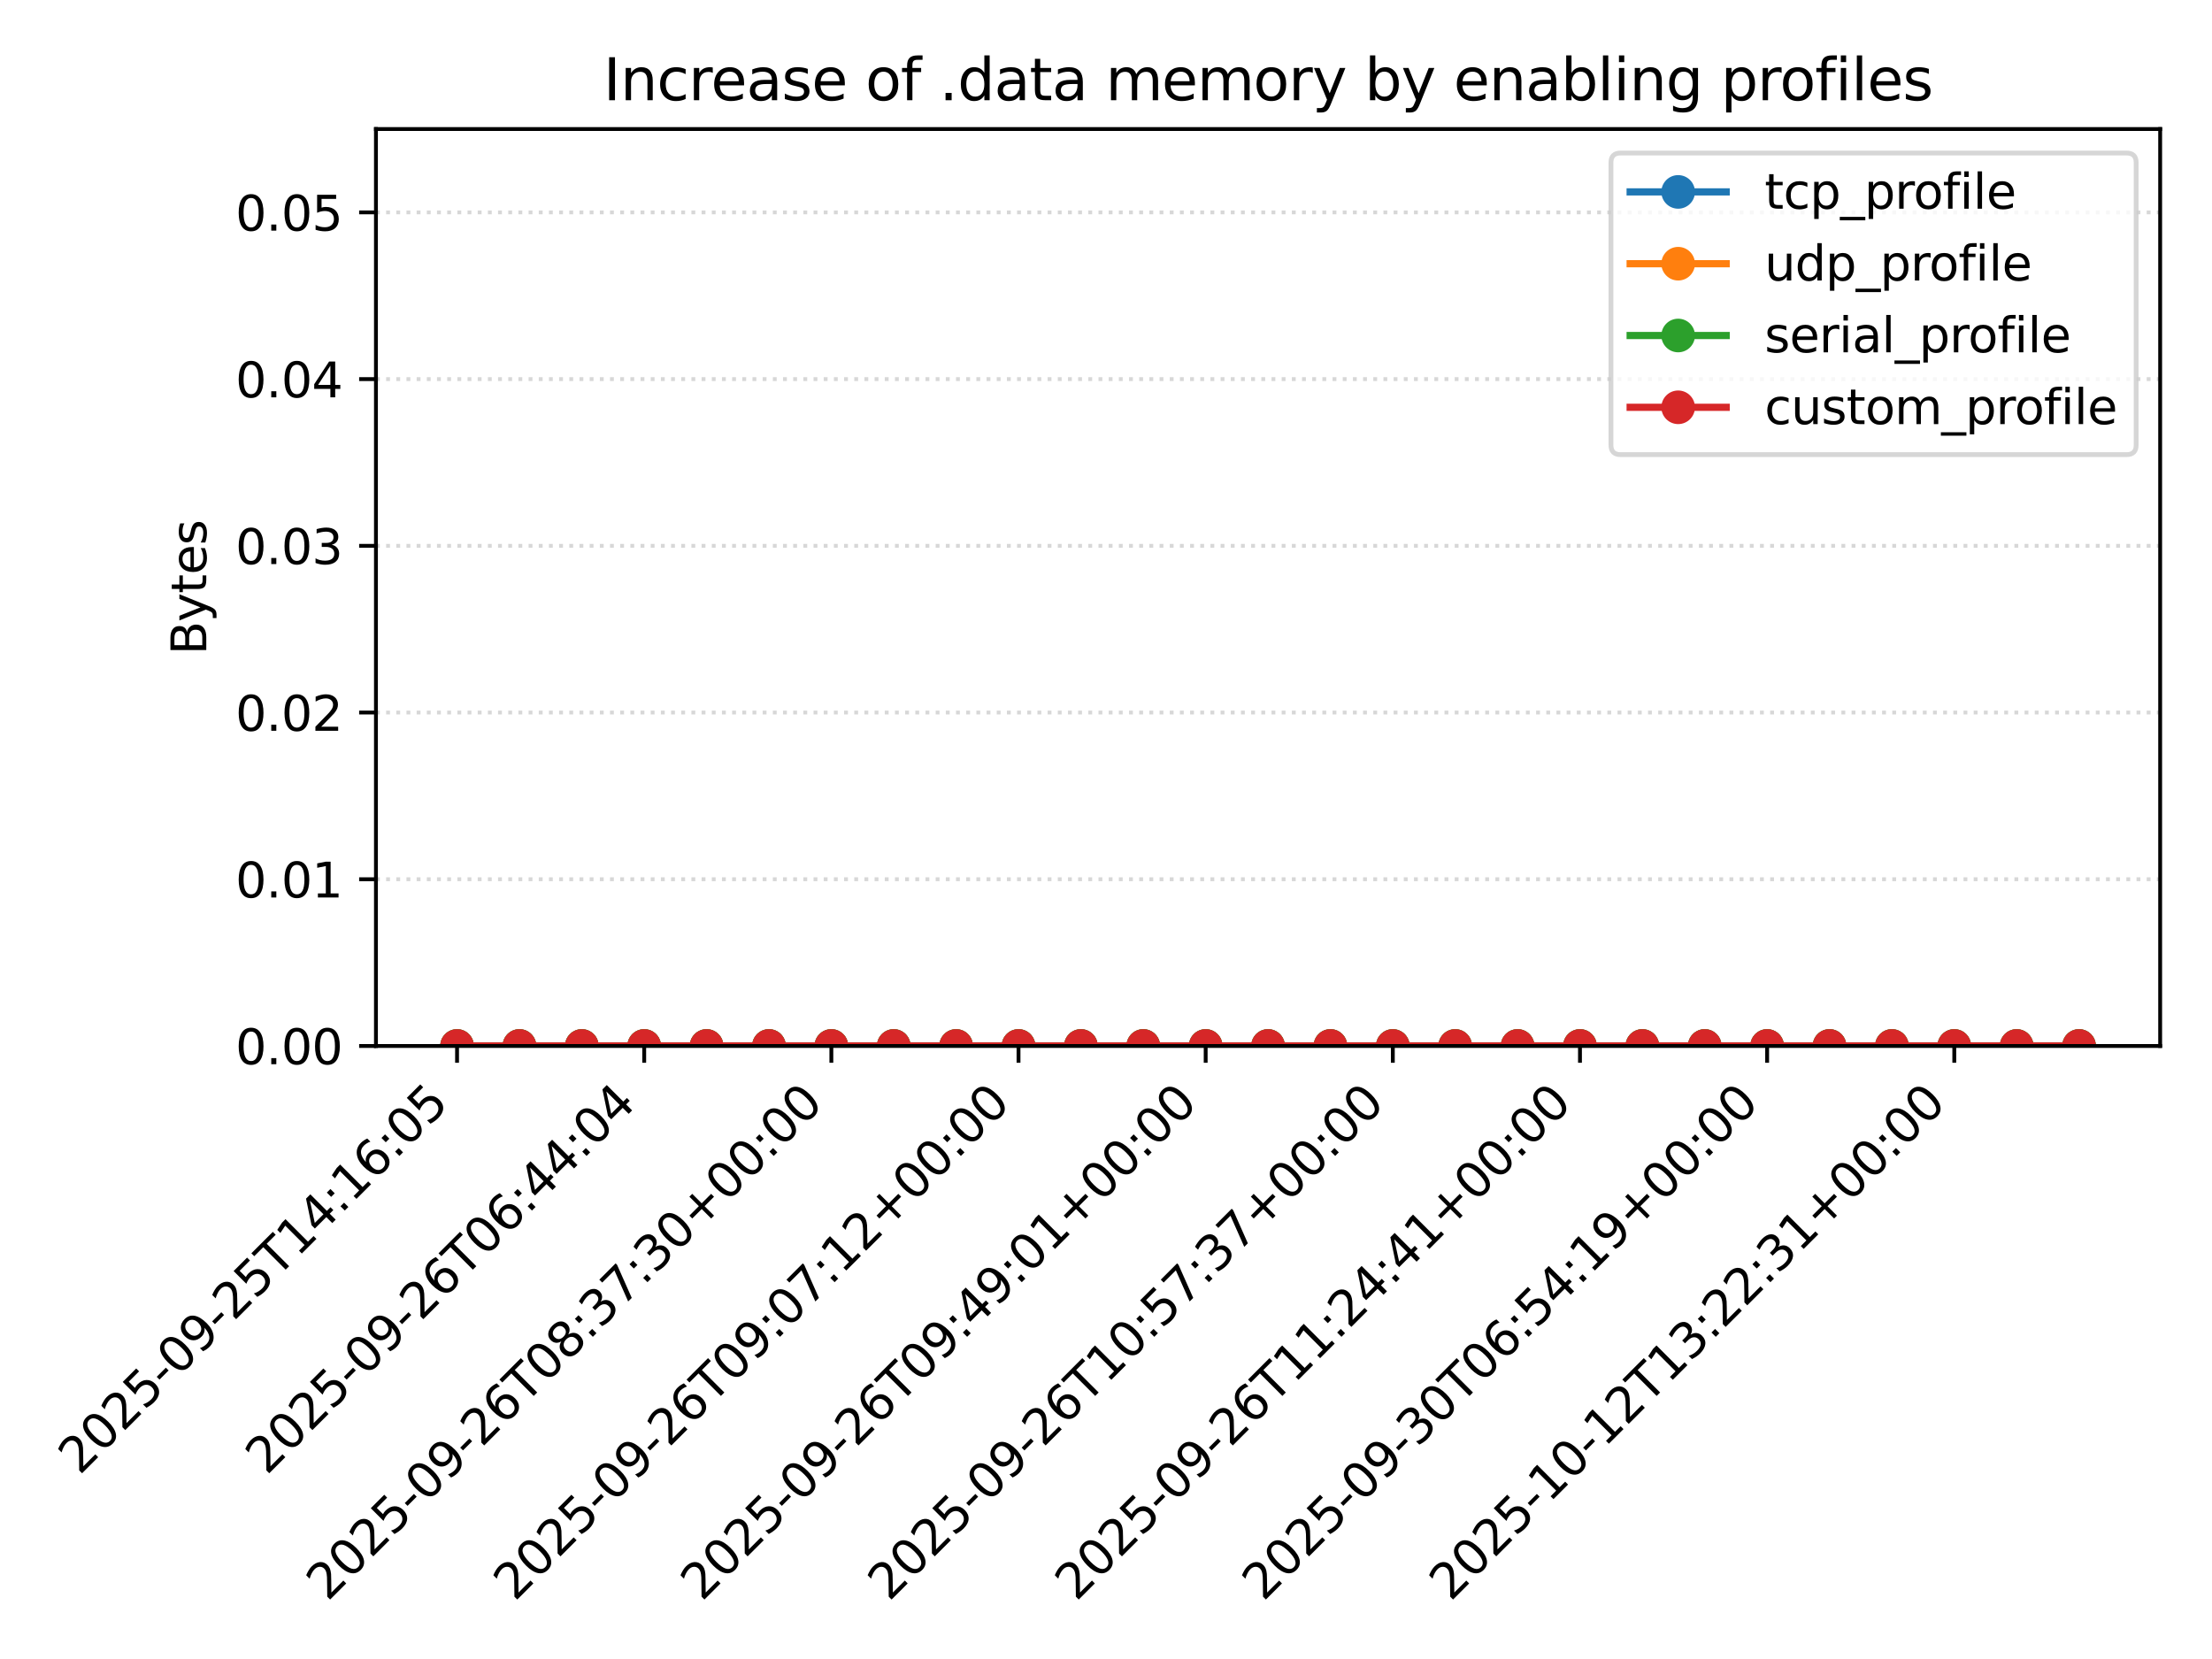 <?xml version="1.0" encoding="utf-8" standalone="no"?>
<!DOCTYPE svg PUBLIC "-//W3C//DTD SVG 1.1//EN"
  "http://www.w3.org/Graphics/SVG/1.1/DTD/svg11.dtd">
<svg xmlns:xlink="http://www.w3.org/1999/xlink" width="460.8pt" height="345.6pt" viewBox="0 0 460.8 345.6" xmlns="http://www.w3.org/2000/svg" version="1.1">
 <defs>
  <style type="text/css">*{stroke-linejoin: round; stroke-linecap: butt}</style>
 </defs>
 <g id="figure_1">
  <g id="patch_1">
   <path d="M 0 345.6 
L 460.8 345.6 
L 460.8 0 
L 0 0 
z
" style="fill: #ffffff"/>
  </g>
  <g id="axes_1">
   <g id="patch_2">
    <path d="M 78.317 217.894 
L 450 217.894 
L 450 26.88 
L 78.317 26.88 
z
" style="fill: #ffffff"/>
   </g>
   <g id="matplotlib.axis_1">
    <g id="xtick_1">
     <g id="line2d_1">
      <defs>
       <path id="m59ed060b70" d="M 0 0 
L 0 3.5 
" style="stroke: #000000; stroke-width: 0.8"/>
      </defs>
      <g>
       <use xlink:href="#m59ed060b70" x="95.212" y="217.894" style="stroke: #000000; stroke-width: 0.8"/>
      </g>
     </g>
     <g id="text_1">
      <!-- 2025-09-25T14:16:05 -->
      <g transform="translate(16.57 307.438) rotate(-45) scale(0.1 -0.1)">
       <defs>
        <path id="DejaVuSans-32" d="M 1228 531 
L 3431 531 
L 3431 0 
L 469 0 
L 469 531 
Q 828 903 1448 1529 
Q 2069 2156 2228 2338 
Q 2531 2678 2651 2914 
Q 2772 3150 2772 3378 
Q 2772 3750 2511 3984 
Q 2250 4219 1831 4219 
Q 1534 4219 1204 4116 
Q 875 4013 500 3803 
L 500 4441 
Q 881 4594 1212 4672 
Q 1544 4750 1819 4750 
Q 2544 4750 2975 4387 
Q 3406 4025 3406 3419 
Q 3406 3131 3298 2873 
Q 3191 2616 2906 2266 
Q 2828 2175 2409 1742 
Q 1991 1309 1228 531 
z
" transform="scale(0.016)"/>
        <path id="DejaVuSans-30" d="M 2034 4250 
Q 1547 4250 1301 3770 
Q 1056 3291 1056 2328 
Q 1056 1369 1301 889 
Q 1547 409 2034 409 
Q 2525 409 2770 889 
Q 3016 1369 3016 2328 
Q 3016 3291 2770 3770 
Q 2525 4250 2034 4250 
z
M 2034 4750 
Q 2819 4750 3233 4129 
Q 3647 3509 3647 2328 
Q 3647 1150 3233 529 
Q 2819 -91 2034 -91 
Q 1250 -91 836 529 
Q 422 1150 422 2328 
Q 422 3509 836 4129 
Q 1250 4750 2034 4750 
z
" transform="scale(0.016)"/>
        <path id="DejaVuSans-35" d="M 691 4666 
L 3169 4666 
L 3169 4134 
L 1269 4134 
L 1269 2991 
Q 1406 3038 1543 3061 
Q 1681 3084 1819 3084 
Q 2600 3084 3056 2656 
Q 3513 2228 3513 1497 
Q 3513 744 3044 326 
Q 2575 -91 1722 -91 
Q 1428 -91 1123 -41 
Q 819 9 494 109 
L 494 744 
Q 775 591 1075 516 
Q 1375 441 1709 441 
Q 2250 441 2565 725 
Q 2881 1009 2881 1497 
Q 2881 1984 2565 2268 
Q 2250 2553 1709 2553 
Q 1456 2553 1204 2497 
Q 953 2441 691 2322 
L 691 4666 
z
" transform="scale(0.016)"/>
        <path id="DejaVuSans-2d" d="M 313 2009 
L 1997 2009 
L 1997 1497 
L 313 1497 
L 313 2009 
z
" transform="scale(0.016)"/>
        <path id="DejaVuSans-39" d="M 703 97 
L 703 672 
Q 941 559 1184 500 
Q 1428 441 1663 441 
Q 2288 441 2617 861 
Q 2947 1281 2994 2138 
Q 2813 1869 2534 1725 
Q 2256 1581 1919 1581 
Q 1219 1581 811 2004 
Q 403 2428 403 3163 
Q 403 3881 828 4315 
Q 1253 4750 1959 4750 
Q 2769 4750 3195 4129 
Q 3622 3509 3622 2328 
Q 3622 1225 3098 567 
Q 2575 -91 1691 -91 
Q 1453 -91 1209 -44 
Q 966 3 703 97 
z
M 1959 2075 
Q 2384 2075 2632 2365 
Q 2881 2656 2881 3163 
Q 2881 3666 2632 3958 
Q 2384 4250 1959 4250 
Q 1534 4250 1286 3958 
Q 1038 3666 1038 3163 
Q 1038 2656 1286 2365 
Q 1534 2075 1959 2075 
z
" transform="scale(0.016)"/>
        <path id="DejaVuSans-54" d="M -19 4666 
L 3928 4666 
L 3928 4134 
L 2272 4134 
L 2272 0 
L 1638 0 
L 1638 4134 
L -19 4134 
L -19 4666 
z
" transform="scale(0.016)"/>
        <path id="DejaVuSans-31" d="M 794 531 
L 1825 531 
L 1825 4091 
L 703 3866 
L 703 4441 
L 1819 4666 
L 2450 4666 
L 2450 531 
L 3481 531 
L 3481 0 
L 794 0 
L 794 531 
z
" transform="scale(0.016)"/>
        <path id="DejaVuSans-34" d="M 2419 4116 
L 825 1625 
L 2419 1625 
L 2419 4116 
z
M 2253 4666 
L 3047 4666 
L 3047 1625 
L 3713 1625 
L 3713 1100 
L 3047 1100 
L 3047 0 
L 2419 0 
L 2419 1100 
L 313 1100 
L 313 1709 
L 2253 4666 
z
" transform="scale(0.016)"/>
        <path id="DejaVuSans-3a" d="M 750 794 
L 1409 794 
L 1409 0 
L 750 0 
L 750 794 
z
M 750 3309 
L 1409 3309 
L 1409 2516 
L 750 2516 
L 750 3309 
z
" transform="scale(0.016)"/>
        <path id="DejaVuSans-36" d="M 2113 2584 
Q 1688 2584 1439 2293 
Q 1191 2003 1191 1497 
Q 1191 994 1439 701 
Q 1688 409 2113 409 
Q 2538 409 2786 701 
Q 3034 994 3034 1497 
Q 3034 2003 2786 2293 
Q 2538 2584 2113 2584 
z
M 3366 4563 
L 3366 3988 
Q 3128 4100 2886 4159 
Q 2644 4219 2406 4219 
Q 1781 4219 1451 3797 
Q 1122 3375 1075 2522 
Q 1259 2794 1537 2939 
Q 1816 3084 2150 3084 
Q 2853 3084 3261 2657 
Q 3669 2231 3669 1497 
Q 3669 778 3244 343 
Q 2819 -91 2113 -91 
Q 1303 -91 875 529 
Q 447 1150 447 2328 
Q 447 3434 972 4092 
Q 1497 4750 2381 4750 
Q 2619 4750 2861 4703 
Q 3103 4656 3366 4563 
z
" transform="scale(0.016)"/>
       </defs>
       <use xlink:href="#DejaVuSans-32"/>
       <use xlink:href="#DejaVuSans-30" transform="translate(63.623 0)"/>
       <use xlink:href="#DejaVuSans-32" transform="translate(127.246 0)"/>
       <use xlink:href="#DejaVuSans-35" transform="translate(190.869 0)"/>
       <use xlink:href="#DejaVuSans-2d" transform="translate(254.492 0)"/>
       <use xlink:href="#DejaVuSans-30" transform="translate(290.576 0)"/>
       <use xlink:href="#DejaVuSans-39" transform="translate(354.199 0)"/>
       <use xlink:href="#DejaVuSans-2d" transform="translate(417.822 0)"/>
       <use xlink:href="#DejaVuSans-32" transform="translate(453.906 0)"/>
       <use xlink:href="#DejaVuSans-35" transform="translate(517.529 0)"/>
       <use xlink:href="#DejaVuSans-54" transform="translate(581.152 0)"/>
       <use xlink:href="#DejaVuSans-31" transform="translate(642.236 0)"/>
       <use xlink:href="#DejaVuSans-34" transform="translate(705.859 0)"/>
       <use xlink:href="#DejaVuSans-3a" transform="translate(769.482 0)"/>
       <use xlink:href="#DejaVuSans-31" transform="translate(803.174 0)"/>
       <use xlink:href="#DejaVuSans-36" transform="translate(866.797 0)"/>
       <use xlink:href="#DejaVuSans-3a" transform="translate(930.42 0)"/>
       <use xlink:href="#DejaVuSans-30" transform="translate(964.111 0)"/>
       <use xlink:href="#DejaVuSans-35" transform="translate(1027.734 0)"/>
      </g>
     </g>
    </g>
    <g id="xtick_2">
     <g id="line2d_2">
      <g>
       <use xlink:href="#m59ed060b70" x="134.199" y="217.894" style="stroke: #000000; stroke-width: 0.8"/>
      </g>
     </g>
     <g id="text_2">
      <!-- 2025-09-26T06:44:04 -->
      <g transform="translate(55.558 307.438) rotate(-45) scale(0.1 -0.1)">
       <use xlink:href="#DejaVuSans-32"/>
       <use xlink:href="#DejaVuSans-30" transform="translate(63.623 0)"/>
       <use xlink:href="#DejaVuSans-32" transform="translate(127.246 0)"/>
       <use xlink:href="#DejaVuSans-35" transform="translate(190.869 0)"/>
       <use xlink:href="#DejaVuSans-2d" transform="translate(254.492 0)"/>
       <use xlink:href="#DejaVuSans-30" transform="translate(290.576 0)"/>
       <use xlink:href="#DejaVuSans-39" transform="translate(354.199 0)"/>
       <use xlink:href="#DejaVuSans-2d" transform="translate(417.822 0)"/>
       <use xlink:href="#DejaVuSans-32" transform="translate(453.906 0)"/>
       <use xlink:href="#DejaVuSans-36" transform="translate(517.529 0)"/>
       <use xlink:href="#DejaVuSans-54" transform="translate(581.152 0)"/>
       <use xlink:href="#DejaVuSans-30" transform="translate(642.236 0)"/>
       <use xlink:href="#DejaVuSans-36" transform="translate(705.859 0)"/>
       <use xlink:href="#DejaVuSans-3a" transform="translate(769.482 0)"/>
       <use xlink:href="#DejaVuSans-34" transform="translate(803.174 0)"/>
       <use xlink:href="#DejaVuSans-34" transform="translate(866.797 0)"/>
       <use xlink:href="#DejaVuSans-3a" transform="translate(930.42 0)"/>
       <use xlink:href="#DejaVuSans-30" transform="translate(964.111 0)"/>
       <use xlink:href="#DejaVuSans-34" transform="translate(1027.734 0)"/>
      </g>
     </g>
    </g>
    <g id="xtick_3">
     <g id="line2d_3">
      <g>
       <use xlink:href="#m59ed060b70" x="173.187" y="217.894" style="stroke: #000000; stroke-width: 0.8"/>
      </g>
     </g>
     <g id="text_3">
      <!-- 2025-09-26T08:37:30+00:00 -->
      <g transform="translate(68.243 333.741) rotate(-45) scale(0.1 -0.1)">
       <defs>
        <path id="DejaVuSans-38" d="M 2034 2216 
Q 1584 2216 1326 1975 
Q 1069 1734 1069 1313 
Q 1069 891 1326 650 
Q 1584 409 2034 409 
Q 2484 409 2743 651 
Q 3003 894 3003 1313 
Q 3003 1734 2745 1975 
Q 2488 2216 2034 2216 
z
M 1403 2484 
Q 997 2584 770 2862 
Q 544 3141 544 3541 
Q 544 4100 942 4425 
Q 1341 4750 2034 4750 
Q 2731 4750 3128 4425 
Q 3525 4100 3525 3541 
Q 3525 3141 3298 2862 
Q 3072 2584 2669 2484 
Q 3125 2378 3379 2068 
Q 3634 1759 3634 1313 
Q 3634 634 3220 271 
Q 2806 -91 2034 -91 
Q 1263 -91 848 271 
Q 434 634 434 1313 
Q 434 1759 690 2068 
Q 947 2378 1403 2484 
z
M 1172 3481 
Q 1172 3119 1398 2916 
Q 1625 2713 2034 2713 
Q 2441 2713 2670 2916 
Q 2900 3119 2900 3481 
Q 2900 3844 2670 4047 
Q 2441 4250 2034 4250 
Q 1625 4250 1398 4047 
Q 1172 3844 1172 3481 
z
" transform="scale(0.016)"/>
        <path id="DejaVuSans-33" d="M 2597 2516 
Q 3050 2419 3304 2112 
Q 3559 1806 3559 1356 
Q 3559 666 3084 287 
Q 2609 -91 1734 -91 
Q 1441 -91 1130 -33 
Q 819 25 488 141 
L 488 750 
Q 750 597 1062 519 
Q 1375 441 1716 441 
Q 2309 441 2620 675 
Q 2931 909 2931 1356 
Q 2931 1769 2642 2001 
Q 2353 2234 1838 2234 
L 1294 2234 
L 1294 2753 
L 1863 2753 
Q 2328 2753 2575 2939 
Q 2822 3125 2822 3475 
Q 2822 3834 2567 4026 
Q 2313 4219 1838 4219 
Q 1578 4219 1281 4162 
Q 984 4106 628 3988 
L 628 4550 
Q 988 4650 1302 4700 
Q 1616 4750 1894 4750 
Q 2613 4750 3031 4423 
Q 3450 4097 3450 3541 
Q 3450 3153 3228 2886 
Q 3006 2619 2597 2516 
z
" transform="scale(0.016)"/>
        <path id="DejaVuSans-37" d="M 525 4666 
L 3525 4666 
L 3525 4397 
L 1831 0 
L 1172 0 
L 2766 4134 
L 525 4134 
L 525 4666 
z
" transform="scale(0.016)"/>
        <path id="DejaVuSans-2b" d="M 2944 4013 
L 2944 2272 
L 4684 2272 
L 4684 1741 
L 2944 1741 
L 2944 0 
L 2419 0 
L 2419 1741 
L 678 1741 
L 678 2272 
L 2419 2272 
L 2419 4013 
L 2944 4013 
z
" transform="scale(0.016)"/>
       </defs>
       <use xlink:href="#DejaVuSans-32"/>
       <use xlink:href="#DejaVuSans-30" transform="translate(63.623 0)"/>
       <use xlink:href="#DejaVuSans-32" transform="translate(127.246 0)"/>
       <use xlink:href="#DejaVuSans-35" transform="translate(190.869 0)"/>
       <use xlink:href="#DejaVuSans-2d" transform="translate(254.492 0)"/>
       <use xlink:href="#DejaVuSans-30" transform="translate(290.576 0)"/>
       <use xlink:href="#DejaVuSans-39" transform="translate(354.199 0)"/>
       <use xlink:href="#DejaVuSans-2d" transform="translate(417.822 0)"/>
       <use xlink:href="#DejaVuSans-32" transform="translate(453.906 0)"/>
       <use xlink:href="#DejaVuSans-36" transform="translate(517.529 0)"/>
       <use xlink:href="#DejaVuSans-54" transform="translate(581.152 0)"/>
       <use xlink:href="#DejaVuSans-30" transform="translate(642.236 0)"/>
       <use xlink:href="#DejaVuSans-38" transform="translate(705.859 0)"/>
       <use xlink:href="#DejaVuSans-3a" transform="translate(769.482 0)"/>
       <use xlink:href="#DejaVuSans-33" transform="translate(803.174 0)"/>
       <use xlink:href="#DejaVuSans-37" transform="translate(866.797 0)"/>
       <use xlink:href="#DejaVuSans-3a" transform="translate(930.42 0)"/>
       <use xlink:href="#DejaVuSans-33" transform="translate(964.111 0)"/>
       <use xlink:href="#DejaVuSans-30" transform="translate(1027.734 0)"/>
       <use xlink:href="#DejaVuSans-2b" transform="translate(1091.357 0)"/>
       <use xlink:href="#DejaVuSans-30" transform="translate(1175.146 0)"/>
       <use xlink:href="#DejaVuSans-30" transform="translate(1238.77 0)"/>
       <use xlink:href="#DejaVuSans-3a" transform="translate(1302.393 0)"/>
       <use xlink:href="#DejaVuSans-30" transform="translate(1336.084 0)"/>
       <use xlink:href="#DejaVuSans-30" transform="translate(1399.707 0)"/>
      </g>
     </g>
    </g>
    <g id="xtick_4">
     <g id="line2d_4">
      <g>
       <use xlink:href="#m59ed060b70" x="212.175" y="217.894" style="stroke: #000000; stroke-width: 0.8"/>
      </g>
     </g>
     <g id="text_4">
      <!-- 2025-09-26T09:07:12+00:00 -->
      <g transform="translate(107.23 333.741) rotate(-45) scale(0.1 -0.1)">
       <use xlink:href="#DejaVuSans-32"/>
       <use xlink:href="#DejaVuSans-30" transform="translate(63.623 0)"/>
       <use xlink:href="#DejaVuSans-32" transform="translate(127.246 0)"/>
       <use xlink:href="#DejaVuSans-35" transform="translate(190.869 0)"/>
       <use xlink:href="#DejaVuSans-2d" transform="translate(254.492 0)"/>
       <use xlink:href="#DejaVuSans-30" transform="translate(290.576 0)"/>
       <use xlink:href="#DejaVuSans-39" transform="translate(354.199 0)"/>
       <use xlink:href="#DejaVuSans-2d" transform="translate(417.822 0)"/>
       <use xlink:href="#DejaVuSans-32" transform="translate(453.906 0)"/>
       <use xlink:href="#DejaVuSans-36" transform="translate(517.529 0)"/>
       <use xlink:href="#DejaVuSans-54" transform="translate(581.152 0)"/>
       <use xlink:href="#DejaVuSans-30" transform="translate(642.236 0)"/>
       <use xlink:href="#DejaVuSans-39" transform="translate(705.859 0)"/>
       <use xlink:href="#DejaVuSans-3a" transform="translate(769.482 0)"/>
       <use xlink:href="#DejaVuSans-30" transform="translate(803.174 0)"/>
       <use xlink:href="#DejaVuSans-37" transform="translate(866.797 0)"/>
       <use xlink:href="#DejaVuSans-3a" transform="translate(930.42 0)"/>
       <use xlink:href="#DejaVuSans-31" transform="translate(964.111 0)"/>
       <use xlink:href="#DejaVuSans-32" transform="translate(1027.734 0)"/>
       <use xlink:href="#DejaVuSans-2b" transform="translate(1091.357 0)"/>
       <use xlink:href="#DejaVuSans-30" transform="translate(1175.146 0)"/>
       <use xlink:href="#DejaVuSans-30" transform="translate(1238.77 0)"/>
       <use xlink:href="#DejaVuSans-3a" transform="translate(1302.393 0)"/>
       <use xlink:href="#DejaVuSans-30" transform="translate(1336.084 0)"/>
       <use xlink:href="#DejaVuSans-30" transform="translate(1399.707 0)"/>
      </g>
     </g>
    </g>
    <g id="xtick_5">
     <g id="line2d_5">
      <g>
       <use xlink:href="#m59ed060b70" x="251.163" y="217.894" style="stroke: #000000; stroke-width: 0.8"/>
      </g>
     </g>
     <g id="text_5">
      <!-- 2025-09-26T09:49:01+00:00 -->
      <g transform="translate(146.218 333.741) rotate(-45) scale(0.1 -0.1)">
       <use xlink:href="#DejaVuSans-32"/>
       <use xlink:href="#DejaVuSans-30" transform="translate(63.623 0)"/>
       <use xlink:href="#DejaVuSans-32" transform="translate(127.246 0)"/>
       <use xlink:href="#DejaVuSans-35" transform="translate(190.869 0)"/>
       <use xlink:href="#DejaVuSans-2d" transform="translate(254.492 0)"/>
       <use xlink:href="#DejaVuSans-30" transform="translate(290.576 0)"/>
       <use xlink:href="#DejaVuSans-39" transform="translate(354.199 0)"/>
       <use xlink:href="#DejaVuSans-2d" transform="translate(417.822 0)"/>
       <use xlink:href="#DejaVuSans-32" transform="translate(453.906 0)"/>
       <use xlink:href="#DejaVuSans-36" transform="translate(517.529 0)"/>
       <use xlink:href="#DejaVuSans-54" transform="translate(581.152 0)"/>
       <use xlink:href="#DejaVuSans-30" transform="translate(642.236 0)"/>
       <use xlink:href="#DejaVuSans-39" transform="translate(705.859 0)"/>
       <use xlink:href="#DejaVuSans-3a" transform="translate(769.482 0)"/>
       <use xlink:href="#DejaVuSans-34" transform="translate(803.174 0)"/>
       <use xlink:href="#DejaVuSans-39" transform="translate(866.797 0)"/>
       <use xlink:href="#DejaVuSans-3a" transform="translate(930.42 0)"/>
       <use xlink:href="#DejaVuSans-30" transform="translate(964.111 0)"/>
       <use xlink:href="#DejaVuSans-31" transform="translate(1027.734 0)"/>
       <use xlink:href="#DejaVuSans-2b" transform="translate(1091.357 0)"/>
       <use xlink:href="#DejaVuSans-30" transform="translate(1175.146 0)"/>
       <use xlink:href="#DejaVuSans-30" transform="translate(1238.77 0)"/>
       <use xlink:href="#DejaVuSans-3a" transform="translate(1302.393 0)"/>
       <use xlink:href="#DejaVuSans-30" transform="translate(1336.084 0)"/>
       <use xlink:href="#DejaVuSans-30" transform="translate(1399.707 0)"/>
      </g>
     </g>
    </g>
    <g id="xtick_6">
     <g id="line2d_6">
      <g>
       <use xlink:href="#m59ed060b70" x="290.15" y="217.894" style="stroke: #000000; stroke-width: 0.8"/>
      </g>
     </g>
     <g id="text_6">
      <!-- 2025-09-26T10:57:37+00:00 -->
      <g transform="translate(185.206 333.741) rotate(-45) scale(0.1 -0.1)">
       <use xlink:href="#DejaVuSans-32"/>
       <use xlink:href="#DejaVuSans-30" transform="translate(63.623 0)"/>
       <use xlink:href="#DejaVuSans-32" transform="translate(127.246 0)"/>
       <use xlink:href="#DejaVuSans-35" transform="translate(190.869 0)"/>
       <use xlink:href="#DejaVuSans-2d" transform="translate(254.492 0)"/>
       <use xlink:href="#DejaVuSans-30" transform="translate(290.576 0)"/>
       <use xlink:href="#DejaVuSans-39" transform="translate(354.199 0)"/>
       <use xlink:href="#DejaVuSans-2d" transform="translate(417.822 0)"/>
       <use xlink:href="#DejaVuSans-32" transform="translate(453.906 0)"/>
       <use xlink:href="#DejaVuSans-36" transform="translate(517.529 0)"/>
       <use xlink:href="#DejaVuSans-54" transform="translate(581.152 0)"/>
       <use xlink:href="#DejaVuSans-31" transform="translate(642.236 0)"/>
       <use xlink:href="#DejaVuSans-30" transform="translate(705.859 0)"/>
       <use xlink:href="#DejaVuSans-3a" transform="translate(769.482 0)"/>
       <use xlink:href="#DejaVuSans-35" transform="translate(803.174 0)"/>
       <use xlink:href="#DejaVuSans-37" transform="translate(866.797 0)"/>
       <use xlink:href="#DejaVuSans-3a" transform="translate(930.42 0)"/>
       <use xlink:href="#DejaVuSans-33" transform="translate(964.111 0)"/>
       <use xlink:href="#DejaVuSans-37" transform="translate(1027.734 0)"/>
       <use xlink:href="#DejaVuSans-2b" transform="translate(1091.357 0)"/>
       <use xlink:href="#DejaVuSans-30" transform="translate(1175.146 0)"/>
       <use xlink:href="#DejaVuSans-30" transform="translate(1238.77 0)"/>
       <use xlink:href="#DejaVuSans-3a" transform="translate(1302.393 0)"/>
       <use xlink:href="#DejaVuSans-30" transform="translate(1336.084 0)"/>
       <use xlink:href="#DejaVuSans-30" transform="translate(1399.707 0)"/>
      </g>
     </g>
    </g>
    <g id="xtick_7">
     <g id="line2d_7">
      <g>
       <use xlink:href="#m59ed060b70" x="329.138" y="217.894" style="stroke: #000000; stroke-width: 0.8"/>
      </g>
     </g>
     <g id="text_7">
      <!-- 2025-09-26T11:24:41+00:00 -->
      <g transform="translate(224.193 333.741) rotate(-45) scale(0.1 -0.1)">
       <use xlink:href="#DejaVuSans-32"/>
       <use xlink:href="#DejaVuSans-30" transform="translate(63.623 0)"/>
       <use xlink:href="#DejaVuSans-32" transform="translate(127.246 0)"/>
       <use xlink:href="#DejaVuSans-35" transform="translate(190.869 0)"/>
       <use xlink:href="#DejaVuSans-2d" transform="translate(254.492 0)"/>
       <use xlink:href="#DejaVuSans-30" transform="translate(290.576 0)"/>
       <use xlink:href="#DejaVuSans-39" transform="translate(354.199 0)"/>
       <use xlink:href="#DejaVuSans-2d" transform="translate(417.822 0)"/>
       <use xlink:href="#DejaVuSans-32" transform="translate(453.906 0)"/>
       <use xlink:href="#DejaVuSans-36" transform="translate(517.529 0)"/>
       <use xlink:href="#DejaVuSans-54" transform="translate(581.152 0)"/>
       <use xlink:href="#DejaVuSans-31" transform="translate(642.236 0)"/>
       <use xlink:href="#DejaVuSans-31" transform="translate(705.859 0)"/>
       <use xlink:href="#DejaVuSans-3a" transform="translate(769.482 0)"/>
       <use xlink:href="#DejaVuSans-32" transform="translate(803.174 0)"/>
       <use xlink:href="#DejaVuSans-34" transform="translate(866.797 0)"/>
       <use xlink:href="#DejaVuSans-3a" transform="translate(930.42 0)"/>
       <use xlink:href="#DejaVuSans-34" transform="translate(964.111 0)"/>
       <use xlink:href="#DejaVuSans-31" transform="translate(1027.734 0)"/>
       <use xlink:href="#DejaVuSans-2b" transform="translate(1091.357 0)"/>
       <use xlink:href="#DejaVuSans-30" transform="translate(1175.146 0)"/>
       <use xlink:href="#DejaVuSans-30" transform="translate(1238.77 0)"/>
       <use xlink:href="#DejaVuSans-3a" transform="translate(1302.393 0)"/>
       <use xlink:href="#DejaVuSans-30" transform="translate(1336.084 0)"/>
       <use xlink:href="#DejaVuSans-30" transform="translate(1399.707 0)"/>
      </g>
     </g>
    </g>
    <g id="xtick_8">
     <g id="line2d_8">
      <g>
       <use xlink:href="#m59ed060b70" x="368.126" y="217.894" style="stroke: #000000; stroke-width: 0.8"/>
      </g>
     </g>
     <g id="text_8">
      <!-- 2025-09-30T06:54:19+00:00 -->
      <g transform="translate(263.181 333.741) rotate(-45) scale(0.1 -0.1)">
       <use xlink:href="#DejaVuSans-32"/>
       <use xlink:href="#DejaVuSans-30" transform="translate(63.623 0)"/>
       <use xlink:href="#DejaVuSans-32" transform="translate(127.246 0)"/>
       <use xlink:href="#DejaVuSans-35" transform="translate(190.869 0)"/>
       <use xlink:href="#DejaVuSans-2d" transform="translate(254.492 0)"/>
       <use xlink:href="#DejaVuSans-30" transform="translate(290.576 0)"/>
       <use xlink:href="#DejaVuSans-39" transform="translate(354.199 0)"/>
       <use xlink:href="#DejaVuSans-2d" transform="translate(417.822 0)"/>
       <use xlink:href="#DejaVuSans-33" transform="translate(453.906 0)"/>
       <use xlink:href="#DejaVuSans-30" transform="translate(517.529 0)"/>
       <use xlink:href="#DejaVuSans-54" transform="translate(581.152 0)"/>
       <use xlink:href="#DejaVuSans-30" transform="translate(642.236 0)"/>
       <use xlink:href="#DejaVuSans-36" transform="translate(705.859 0)"/>
       <use xlink:href="#DejaVuSans-3a" transform="translate(769.482 0)"/>
       <use xlink:href="#DejaVuSans-35" transform="translate(803.174 0)"/>
       <use xlink:href="#DejaVuSans-34" transform="translate(866.797 0)"/>
       <use xlink:href="#DejaVuSans-3a" transform="translate(930.42 0)"/>
       <use xlink:href="#DejaVuSans-31" transform="translate(964.111 0)"/>
       <use xlink:href="#DejaVuSans-39" transform="translate(1027.734 0)"/>
       <use xlink:href="#DejaVuSans-2b" transform="translate(1091.357 0)"/>
       <use xlink:href="#DejaVuSans-30" transform="translate(1175.146 0)"/>
       <use xlink:href="#DejaVuSans-30" transform="translate(1238.77 0)"/>
       <use xlink:href="#DejaVuSans-3a" transform="translate(1302.393 0)"/>
       <use xlink:href="#DejaVuSans-30" transform="translate(1336.084 0)"/>
       <use xlink:href="#DejaVuSans-30" transform="translate(1399.707 0)"/>
      </g>
     </g>
    </g>
    <g id="xtick_9">
     <g id="line2d_9">
      <g>
       <use xlink:href="#m59ed060b70" x="407.113" y="217.894" style="stroke: #000000; stroke-width: 0.8"/>
      </g>
     </g>
     <g id="text_9">
      <!-- 2025-10-12T13:22:31+00:00 -->
      <g transform="translate(302.169 333.741) rotate(-45) scale(0.1 -0.1)">
       <use xlink:href="#DejaVuSans-32"/>
       <use xlink:href="#DejaVuSans-30" transform="translate(63.623 0)"/>
       <use xlink:href="#DejaVuSans-32" transform="translate(127.246 0)"/>
       <use xlink:href="#DejaVuSans-35" transform="translate(190.869 0)"/>
       <use xlink:href="#DejaVuSans-2d" transform="translate(254.492 0)"/>
       <use xlink:href="#DejaVuSans-31" transform="translate(290.576 0)"/>
       <use xlink:href="#DejaVuSans-30" transform="translate(354.199 0)"/>
       <use xlink:href="#DejaVuSans-2d" transform="translate(417.822 0)"/>
       <use xlink:href="#DejaVuSans-31" transform="translate(453.906 0)"/>
       <use xlink:href="#DejaVuSans-32" transform="translate(517.529 0)"/>
       <use xlink:href="#DejaVuSans-54" transform="translate(581.152 0)"/>
       <use xlink:href="#DejaVuSans-31" transform="translate(642.236 0)"/>
       <use xlink:href="#DejaVuSans-33" transform="translate(705.859 0)"/>
       <use xlink:href="#DejaVuSans-3a" transform="translate(769.482 0)"/>
       <use xlink:href="#DejaVuSans-32" transform="translate(803.174 0)"/>
       <use xlink:href="#DejaVuSans-32" transform="translate(866.797 0)"/>
       <use xlink:href="#DejaVuSans-3a" transform="translate(930.42 0)"/>
       <use xlink:href="#DejaVuSans-33" transform="translate(964.111 0)"/>
       <use xlink:href="#DejaVuSans-31" transform="translate(1027.734 0)"/>
       <use xlink:href="#DejaVuSans-2b" transform="translate(1091.357 0)"/>
       <use xlink:href="#DejaVuSans-30" transform="translate(1175.146 0)"/>
       <use xlink:href="#DejaVuSans-30" transform="translate(1238.77 0)"/>
       <use xlink:href="#DejaVuSans-3a" transform="translate(1302.393 0)"/>
       <use xlink:href="#DejaVuSans-30" transform="translate(1336.084 0)"/>
       <use xlink:href="#DejaVuSans-30" transform="translate(1399.707 0)"/>
      </g>
     </g>
    </g>
   </g>
   <g id="matplotlib.axis_2">
    <g id="ytick_1">
     <g id="line2d_10">
      <path d="M 78.317 217.894 
L 450 217.894 
" clip-path="url(#p780b09b2ea)" style="fill: none; stroke-dasharray: 0.8,1.32; stroke-dashoffset: 0; stroke: #b0b0b0; stroke-opacity: 0.5; stroke-width: 0.8"/>
     </g>
     <g id="line2d_11">
      <defs>
       <path id="m4093b735be" d="M 0 0 
L -3.5 0 
" style="stroke: #000000; stroke-width: 0.8"/>
      </defs>
      <g>
       <use xlink:href="#m4093b735be" x="78.317" y="217.894" style="stroke: #000000; stroke-width: 0.8"/>
      </g>
     </g>
     <g id="text_10">
      <!-- 0.00 -->
      <g transform="translate(49.051 221.694) scale(0.1 -0.1)">
       <defs>
        <path id="DejaVuSans-2e" d="M 684 794 
L 1344 794 
L 1344 0 
L 684 0 
L 684 794 
z
" transform="scale(0.016)"/>
       </defs>
       <use xlink:href="#DejaVuSans-30"/>
       <use xlink:href="#DejaVuSans-2e" transform="translate(63.623 0)"/>
       <use xlink:href="#DejaVuSans-30" transform="translate(95.41 0)"/>
       <use xlink:href="#DejaVuSans-30" transform="translate(159.033 0)"/>
      </g>
     </g>
    </g>
    <g id="ytick_2">
     <g id="line2d_12">
      <path d="M 78.317 183.165 
L 450 183.165 
" clip-path="url(#p780b09b2ea)" style="fill: none; stroke-dasharray: 0.8,1.32; stroke-dashoffset: 0; stroke: #b0b0b0; stroke-opacity: 0.5; stroke-width: 0.8"/>
     </g>
     <g id="line2d_13">
      <g>
       <use xlink:href="#m4093b735be" x="78.317" y="183.165" style="stroke: #000000; stroke-width: 0.8"/>
      </g>
     </g>
     <g id="text_11">
      <!-- 0.01 -->
      <g transform="translate(49.051 186.964) scale(0.1 -0.1)">
       <use xlink:href="#DejaVuSans-30"/>
       <use xlink:href="#DejaVuSans-2e" transform="translate(63.623 0)"/>
       <use xlink:href="#DejaVuSans-30" transform="translate(95.41 0)"/>
       <use xlink:href="#DejaVuSans-31" transform="translate(159.033 0)"/>
      </g>
     </g>
    </g>
    <g id="ytick_3">
     <g id="line2d_14">
      <path d="M 78.317 148.435 
L 450 148.435 
" clip-path="url(#p780b09b2ea)" style="fill: none; stroke-dasharray: 0.8,1.32; stroke-dashoffset: 0; stroke: #b0b0b0; stroke-opacity: 0.5; stroke-width: 0.8"/>
     </g>
     <g id="line2d_15">
      <g>
       <use xlink:href="#m4093b735be" x="78.317" y="148.435" style="stroke: #000000; stroke-width: 0.8"/>
      </g>
     </g>
     <g id="text_12">
      <!-- 0.02 -->
      <g transform="translate(49.051 152.234) scale(0.1 -0.1)">
       <use xlink:href="#DejaVuSans-30"/>
       <use xlink:href="#DejaVuSans-2e" transform="translate(63.623 0)"/>
       <use xlink:href="#DejaVuSans-30" transform="translate(95.41 0)"/>
       <use xlink:href="#DejaVuSans-32" transform="translate(159.033 0)"/>
      </g>
     </g>
    </g>
    <g id="ytick_4">
     <g id="line2d_16">
      <path d="M 78.317 113.705 
L 450 113.705 
" clip-path="url(#p780b09b2ea)" style="fill: none; stroke-dasharray: 0.8,1.32; stroke-dashoffset: 0; stroke: #b0b0b0; stroke-opacity: 0.5; stroke-width: 0.8"/>
     </g>
     <g id="line2d_17">
      <g>
       <use xlink:href="#m4093b735be" x="78.317" y="113.705" style="stroke: #000000; stroke-width: 0.8"/>
      </g>
     </g>
     <g id="text_13">
      <!-- 0.03 -->
      <g transform="translate(49.051 117.504) scale(0.1 -0.1)">
       <use xlink:href="#DejaVuSans-30"/>
       <use xlink:href="#DejaVuSans-2e" transform="translate(63.623 0)"/>
       <use xlink:href="#DejaVuSans-30" transform="translate(95.41 0)"/>
       <use xlink:href="#DejaVuSans-33" transform="translate(159.033 0)"/>
      </g>
     </g>
    </g>
    <g id="ytick_5">
     <g id="line2d_18">
      <path d="M 78.317 78.975 
L 450 78.975 
" clip-path="url(#p780b09b2ea)" style="fill: none; stroke-dasharray: 0.8,1.32; stroke-dashoffset: 0; stroke: #b0b0b0; stroke-opacity: 0.5; stroke-width: 0.8"/>
     </g>
     <g id="line2d_19">
      <g>
       <use xlink:href="#m4093b735be" x="78.317" y="78.975" style="stroke: #000000; stroke-width: 0.8"/>
      </g>
     </g>
     <g id="text_14">
      <!-- 0.04 -->
      <g transform="translate(49.051 82.774) scale(0.1 -0.1)">
       <use xlink:href="#DejaVuSans-30"/>
       <use xlink:href="#DejaVuSans-2e" transform="translate(63.623 0)"/>
       <use xlink:href="#DejaVuSans-30" transform="translate(95.41 0)"/>
       <use xlink:href="#DejaVuSans-34" transform="translate(159.033 0)"/>
      </g>
     </g>
    </g>
    <g id="ytick_6">
     <g id="line2d_20">
      <path d="M 78.317 44.245 
L 450 44.245 
" clip-path="url(#p780b09b2ea)" style="fill: none; stroke-dasharray: 0.8,1.32; stroke-dashoffset: 0; stroke: #b0b0b0; stroke-opacity: 0.5; stroke-width: 0.8"/>
     </g>
     <g id="line2d_21">
      <g>
       <use xlink:href="#m4093b735be" x="78.317" y="44.245" style="stroke: #000000; stroke-width: 0.8"/>
      </g>
     </g>
     <g id="text_15">
      <!-- 0.05 -->
      <g transform="translate(49.051 48.044) scale(0.1 -0.1)">
       <use xlink:href="#DejaVuSans-30"/>
       <use xlink:href="#DejaVuSans-2e" transform="translate(63.623 0)"/>
       <use xlink:href="#DejaVuSans-30" transform="translate(95.41 0)"/>
       <use xlink:href="#DejaVuSans-35" transform="translate(159.033 0)"/>
      </g>
     </g>
    </g>
    <g id="text_16">
     <!-- Bytes -->
     <g transform="translate(42.972 136.418) rotate(-90) scale(0.1 -0.1)">
      <defs>
       <path id="DejaVuSans-42" d="M 1259 2228 
L 1259 519 
L 2272 519 
Q 2781 519 3026 730 
Q 3272 941 3272 1375 
Q 3272 1813 3026 2020 
Q 2781 2228 2272 2228 
L 1259 2228 
z
M 1259 4147 
L 1259 2741 
L 2194 2741 
Q 2656 2741 2882 2914 
Q 3109 3088 3109 3444 
Q 3109 3797 2882 3972 
Q 2656 4147 2194 4147 
L 1259 4147 
z
M 628 4666 
L 2241 4666 
Q 2963 4666 3353 4366 
Q 3744 4066 3744 3513 
Q 3744 3084 3544 2831 
Q 3344 2578 2956 2516 
Q 3422 2416 3680 2098 
Q 3938 1781 3938 1306 
Q 3938 681 3513 340 
Q 3088 0 2303 0 
L 628 0 
L 628 4666 
z
" transform="scale(0.016)"/>
       <path id="DejaVuSans-79" d="M 2059 -325 
Q 1816 -950 1584 -1140 
Q 1353 -1331 966 -1331 
L 506 -1331 
L 506 -850 
L 844 -850 
Q 1081 -850 1212 -737 
Q 1344 -625 1503 -206 
L 1606 56 
L 191 3500 
L 800 3500 
L 1894 763 
L 2988 3500 
L 3597 3500 
L 2059 -325 
z
" transform="scale(0.016)"/>
       <path id="DejaVuSans-74" d="M 1172 4494 
L 1172 3500 
L 2356 3500 
L 2356 3053 
L 1172 3053 
L 1172 1153 
Q 1172 725 1289 603 
Q 1406 481 1766 481 
L 2356 481 
L 2356 0 
L 1766 0 
Q 1100 0 847 248 
Q 594 497 594 1153 
L 594 3053 
L 172 3053 
L 172 3500 
L 594 3500 
L 594 4494 
L 1172 4494 
z
" transform="scale(0.016)"/>
       <path id="DejaVuSans-65" d="M 3597 1894 
L 3597 1613 
L 953 1613 
Q 991 1019 1311 708 
Q 1631 397 2203 397 
Q 2534 397 2845 478 
Q 3156 559 3463 722 
L 3463 178 
Q 3153 47 2828 -22 
Q 2503 -91 2169 -91 
Q 1331 -91 842 396 
Q 353 884 353 1716 
Q 353 2575 817 3079 
Q 1281 3584 2069 3584 
Q 2775 3584 3186 3129 
Q 3597 2675 3597 1894 
z
M 3022 2063 
Q 3016 2534 2758 2815 
Q 2500 3097 2075 3097 
Q 1594 3097 1305 2825 
Q 1016 2553 972 2059 
L 3022 2063 
z
" transform="scale(0.016)"/>
       <path id="DejaVuSans-73" d="M 2834 3397 
L 2834 2853 
Q 2591 2978 2328 3040 
Q 2066 3103 1784 3103 
Q 1356 3103 1142 2972 
Q 928 2841 928 2578 
Q 928 2378 1081 2264 
Q 1234 2150 1697 2047 
L 1894 2003 
Q 2506 1872 2764 1633 
Q 3022 1394 3022 966 
Q 3022 478 2636 193 
Q 2250 -91 1575 -91 
Q 1294 -91 989 -36 
Q 684 19 347 128 
L 347 722 
Q 666 556 975 473 
Q 1284 391 1588 391 
Q 1994 391 2212 530 
Q 2431 669 2431 922 
Q 2431 1156 2273 1281 
Q 2116 1406 1581 1522 
L 1381 1569 
Q 847 1681 609 1914 
Q 372 2147 372 2553 
Q 372 3047 722 3315 
Q 1072 3584 1716 3584 
Q 2034 3584 2315 3537 
Q 2597 3491 2834 3397 
z
" transform="scale(0.016)"/>
      </defs>
      <use xlink:href="#DejaVuSans-42"/>
      <use xlink:href="#DejaVuSans-79" transform="translate(68.604 0)"/>
      <use xlink:href="#DejaVuSans-74" transform="translate(127.783 0)"/>
      <use xlink:href="#DejaVuSans-65" transform="translate(166.992 0)"/>
      <use xlink:href="#DejaVuSans-73" transform="translate(228.516 0)"/>
     </g>
    </g>
   </g>
   <g id="line2d_22">
    <path d="M 95.212 217.894 
L 108.208 217.894 
L 121.204 217.894 
L 134.199 217.894 
L 147.195 217.894 
L 160.191 217.894 
L 173.187 217.894 
L 186.183 217.894 
L 199.179 217.894 
L 212.175 217.894 
L 225.171 217.894 
L 238.167 217.894 
L 251.163 217.894 
L 264.159 217.894 
L 277.154 217.894 
L 290.15 217.894 
L 303.146 217.894 
L 316.142 217.894 
L 329.138 217.894 
L 342.134 217.894 
L 355.13 217.894 
L 368.126 217.894 
L 381.122 217.894 
L 394.118 217.894 
L 407.113 217.894 
L 420.109 217.894 
L 433.105 217.894 
" clip-path="url(#p780b09b2ea)" style="fill: none; stroke: #1f77b4; stroke-width: 1.5; stroke-linecap: square"/>
    <defs>
     <path id="m4df6d01ea7" d="M 0 3 
C 0.796 3 1.559 2.684 2.121 2.121 
C 2.684 1.559 3 0.796 3 0 
C 3 -0.796 2.684 -1.559 2.121 -2.121 
C 1.559 -2.684 0.796 -3 0 -3 
C -0.796 -3 -1.559 -2.684 -2.121 -2.121 
C -2.684 -1.559 -3 -0.796 -3 0 
C -3 0.796 -2.684 1.559 -2.121 2.121 
C -1.559 2.684 -0.796 3 0 3 
z
" style="stroke: #1f77b4"/>
    </defs>
    <g clip-path="url(#p780b09b2ea)">
     <use xlink:href="#m4df6d01ea7" x="95.212" y="217.894" style="fill: #1f77b4; stroke: #1f77b4"/>
     <use xlink:href="#m4df6d01ea7" x="108.208" y="217.894" style="fill: #1f77b4; stroke: #1f77b4"/>
     <use xlink:href="#m4df6d01ea7" x="121.204" y="217.894" style="fill: #1f77b4; stroke: #1f77b4"/>
     <use xlink:href="#m4df6d01ea7" x="134.199" y="217.894" style="fill: #1f77b4; stroke: #1f77b4"/>
     <use xlink:href="#m4df6d01ea7" x="147.195" y="217.894" style="fill: #1f77b4; stroke: #1f77b4"/>
     <use xlink:href="#m4df6d01ea7" x="160.191" y="217.894" style="fill: #1f77b4; stroke: #1f77b4"/>
     <use xlink:href="#m4df6d01ea7" x="173.187" y="217.894" style="fill: #1f77b4; stroke: #1f77b4"/>
     <use xlink:href="#m4df6d01ea7" x="186.183" y="217.894" style="fill: #1f77b4; stroke: #1f77b4"/>
     <use xlink:href="#m4df6d01ea7" x="199.179" y="217.894" style="fill: #1f77b4; stroke: #1f77b4"/>
     <use xlink:href="#m4df6d01ea7" x="212.175" y="217.894" style="fill: #1f77b4; stroke: #1f77b4"/>
     <use xlink:href="#m4df6d01ea7" x="225.171" y="217.894" style="fill: #1f77b4; stroke: #1f77b4"/>
     <use xlink:href="#m4df6d01ea7" x="238.167" y="217.894" style="fill: #1f77b4; stroke: #1f77b4"/>
     <use xlink:href="#m4df6d01ea7" x="251.163" y="217.894" style="fill: #1f77b4; stroke: #1f77b4"/>
     <use xlink:href="#m4df6d01ea7" x="264.159" y="217.894" style="fill: #1f77b4; stroke: #1f77b4"/>
     <use xlink:href="#m4df6d01ea7" x="277.154" y="217.894" style="fill: #1f77b4; stroke: #1f77b4"/>
     <use xlink:href="#m4df6d01ea7" x="290.15" y="217.894" style="fill: #1f77b4; stroke: #1f77b4"/>
     <use xlink:href="#m4df6d01ea7" x="303.146" y="217.894" style="fill: #1f77b4; stroke: #1f77b4"/>
     <use xlink:href="#m4df6d01ea7" x="316.142" y="217.894" style="fill: #1f77b4; stroke: #1f77b4"/>
     <use xlink:href="#m4df6d01ea7" x="329.138" y="217.894" style="fill: #1f77b4; stroke: #1f77b4"/>
     <use xlink:href="#m4df6d01ea7" x="342.134" y="217.894" style="fill: #1f77b4; stroke: #1f77b4"/>
     <use xlink:href="#m4df6d01ea7" x="355.13" y="217.894" style="fill: #1f77b4; stroke: #1f77b4"/>
     <use xlink:href="#m4df6d01ea7" x="368.126" y="217.894" style="fill: #1f77b4; stroke: #1f77b4"/>
     <use xlink:href="#m4df6d01ea7" x="381.122" y="217.894" style="fill: #1f77b4; stroke: #1f77b4"/>
     <use xlink:href="#m4df6d01ea7" x="394.118" y="217.894" style="fill: #1f77b4; stroke: #1f77b4"/>
     <use xlink:href="#m4df6d01ea7" x="407.113" y="217.894" style="fill: #1f77b4; stroke: #1f77b4"/>
     <use xlink:href="#m4df6d01ea7" x="420.109" y="217.894" style="fill: #1f77b4; stroke: #1f77b4"/>
     <use xlink:href="#m4df6d01ea7" x="433.105" y="217.894" style="fill: #1f77b4; stroke: #1f77b4"/>
    </g>
   </g>
   <g id="line2d_23">
    <path d="M 95.212 217.894 
L 108.208 217.894 
L 121.204 217.894 
L 134.199 217.894 
L 147.195 217.894 
L 160.191 217.894 
L 173.187 217.894 
L 186.183 217.894 
L 199.179 217.894 
L 212.175 217.894 
L 225.171 217.894 
L 238.167 217.894 
L 251.163 217.894 
L 264.159 217.894 
L 277.154 217.894 
L 290.15 217.894 
L 303.146 217.894 
L 316.142 217.894 
L 329.138 217.894 
L 342.134 217.894 
L 355.13 217.894 
L 368.126 217.894 
L 381.122 217.894 
L 394.118 217.894 
L 407.113 217.894 
L 420.109 217.894 
L 433.105 217.894 
" clip-path="url(#p780b09b2ea)" style="fill: none; stroke: #ff7f0e; stroke-width: 1.5; stroke-linecap: square"/>
    <defs>
     <path id="m701cd3cad9" d="M 0 3 
C 0.796 3 1.559 2.684 2.121 2.121 
C 2.684 1.559 3 0.796 3 0 
C 3 -0.796 2.684 -1.559 2.121 -2.121 
C 1.559 -2.684 0.796 -3 0 -3 
C -0.796 -3 -1.559 -2.684 -2.121 -2.121 
C -2.684 -1.559 -3 -0.796 -3 0 
C -3 0.796 -2.684 1.559 -2.121 2.121 
C -1.559 2.684 -0.796 3 0 3 
z
" style="stroke: #ff7f0e"/>
    </defs>
    <g clip-path="url(#p780b09b2ea)">
     <use xlink:href="#m701cd3cad9" x="95.212" y="217.894" style="fill: #ff7f0e; stroke: #ff7f0e"/>
     <use xlink:href="#m701cd3cad9" x="108.208" y="217.894" style="fill: #ff7f0e; stroke: #ff7f0e"/>
     <use xlink:href="#m701cd3cad9" x="121.204" y="217.894" style="fill: #ff7f0e; stroke: #ff7f0e"/>
     <use xlink:href="#m701cd3cad9" x="134.199" y="217.894" style="fill: #ff7f0e; stroke: #ff7f0e"/>
     <use xlink:href="#m701cd3cad9" x="147.195" y="217.894" style="fill: #ff7f0e; stroke: #ff7f0e"/>
     <use xlink:href="#m701cd3cad9" x="160.191" y="217.894" style="fill: #ff7f0e; stroke: #ff7f0e"/>
     <use xlink:href="#m701cd3cad9" x="173.187" y="217.894" style="fill: #ff7f0e; stroke: #ff7f0e"/>
     <use xlink:href="#m701cd3cad9" x="186.183" y="217.894" style="fill: #ff7f0e; stroke: #ff7f0e"/>
     <use xlink:href="#m701cd3cad9" x="199.179" y="217.894" style="fill: #ff7f0e; stroke: #ff7f0e"/>
     <use xlink:href="#m701cd3cad9" x="212.175" y="217.894" style="fill: #ff7f0e; stroke: #ff7f0e"/>
     <use xlink:href="#m701cd3cad9" x="225.171" y="217.894" style="fill: #ff7f0e; stroke: #ff7f0e"/>
     <use xlink:href="#m701cd3cad9" x="238.167" y="217.894" style="fill: #ff7f0e; stroke: #ff7f0e"/>
     <use xlink:href="#m701cd3cad9" x="251.163" y="217.894" style="fill: #ff7f0e; stroke: #ff7f0e"/>
     <use xlink:href="#m701cd3cad9" x="264.159" y="217.894" style="fill: #ff7f0e; stroke: #ff7f0e"/>
     <use xlink:href="#m701cd3cad9" x="277.154" y="217.894" style="fill: #ff7f0e; stroke: #ff7f0e"/>
     <use xlink:href="#m701cd3cad9" x="290.15" y="217.894" style="fill: #ff7f0e; stroke: #ff7f0e"/>
     <use xlink:href="#m701cd3cad9" x="303.146" y="217.894" style="fill: #ff7f0e; stroke: #ff7f0e"/>
     <use xlink:href="#m701cd3cad9" x="316.142" y="217.894" style="fill: #ff7f0e; stroke: #ff7f0e"/>
     <use xlink:href="#m701cd3cad9" x="329.138" y="217.894" style="fill: #ff7f0e; stroke: #ff7f0e"/>
     <use xlink:href="#m701cd3cad9" x="342.134" y="217.894" style="fill: #ff7f0e; stroke: #ff7f0e"/>
     <use xlink:href="#m701cd3cad9" x="355.13" y="217.894" style="fill: #ff7f0e; stroke: #ff7f0e"/>
     <use xlink:href="#m701cd3cad9" x="368.126" y="217.894" style="fill: #ff7f0e; stroke: #ff7f0e"/>
     <use xlink:href="#m701cd3cad9" x="381.122" y="217.894" style="fill: #ff7f0e; stroke: #ff7f0e"/>
     <use xlink:href="#m701cd3cad9" x="394.118" y="217.894" style="fill: #ff7f0e; stroke: #ff7f0e"/>
     <use xlink:href="#m701cd3cad9" x="407.113" y="217.894" style="fill: #ff7f0e; stroke: #ff7f0e"/>
     <use xlink:href="#m701cd3cad9" x="420.109" y="217.894" style="fill: #ff7f0e; stroke: #ff7f0e"/>
     <use xlink:href="#m701cd3cad9" x="433.105" y="217.894" style="fill: #ff7f0e; stroke: #ff7f0e"/>
    </g>
   </g>
   <g id="line2d_24">
    <path d="M 95.212 217.894 
L 108.208 217.894 
L 121.204 217.894 
L 134.199 217.894 
L 147.195 217.894 
L 160.191 217.894 
L 173.187 217.894 
L 186.183 217.894 
L 199.179 217.894 
L 212.175 217.894 
L 225.171 217.894 
L 238.167 217.894 
L 251.163 217.894 
L 264.159 217.894 
L 277.154 217.894 
L 290.15 217.894 
L 303.146 217.894 
L 316.142 217.894 
L 329.138 217.894 
L 342.134 217.894 
L 355.13 217.894 
L 368.126 217.894 
L 381.122 217.894 
L 394.118 217.894 
L 407.113 217.894 
L 420.109 217.894 
L 433.105 217.894 
" clip-path="url(#p780b09b2ea)" style="fill: none; stroke: #2ca02c; stroke-width: 1.5; stroke-linecap: square"/>
    <defs>
     <path id="m24c74bf9fb" d="M 0 3 
C 0.796 3 1.559 2.684 2.121 2.121 
C 2.684 1.559 3 0.796 3 0 
C 3 -0.796 2.684 -1.559 2.121 -2.121 
C 1.559 -2.684 0.796 -3 0 -3 
C -0.796 -3 -1.559 -2.684 -2.121 -2.121 
C -2.684 -1.559 -3 -0.796 -3 0 
C -3 0.796 -2.684 1.559 -2.121 2.121 
C -1.559 2.684 -0.796 3 0 3 
z
" style="stroke: #2ca02c"/>
    </defs>
    <g clip-path="url(#p780b09b2ea)">
     <use xlink:href="#m24c74bf9fb" x="95.212" y="217.894" style="fill: #2ca02c; stroke: #2ca02c"/>
     <use xlink:href="#m24c74bf9fb" x="108.208" y="217.894" style="fill: #2ca02c; stroke: #2ca02c"/>
     <use xlink:href="#m24c74bf9fb" x="121.204" y="217.894" style="fill: #2ca02c; stroke: #2ca02c"/>
     <use xlink:href="#m24c74bf9fb" x="134.199" y="217.894" style="fill: #2ca02c; stroke: #2ca02c"/>
     <use xlink:href="#m24c74bf9fb" x="147.195" y="217.894" style="fill: #2ca02c; stroke: #2ca02c"/>
     <use xlink:href="#m24c74bf9fb" x="160.191" y="217.894" style="fill: #2ca02c; stroke: #2ca02c"/>
     <use xlink:href="#m24c74bf9fb" x="173.187" y="217.894" style="fill: #2ca02c; stroke: #2ca02c"/>
     <use xlink:href="#m24c74bf9fb" x="186.183" y="217.894" style="fill: #2ca02c; stroke: #2ca02c"/>
     <use xlink:href="#m24c74bf9fb" x="199.179" y="217.894" style="fill: #2ca02c; stroke: #2ca02c"/>
     <use xlink:href="#m24c74bf9fb" x="212.175" y="217.894" style="fill: #2ca02c; stroke: #2ca02c"/>
     <use xlink:href="#m24c74bf9fb" x="225.171" y="217.894" style="fill: #2ca02c; stroke: #2ca02c"/>
     <use xlink:href="#m24c74bf9fb" x="238.167" y="217.894" style="fill: #2ca02c; stroke: #2ca02c"/>
     <use xlink:href="#m24c74bf9fb" x="251.163" y="217.894" style="fill: #2ca02c; stroke: #2ca02c"/>
     <use xlink:href="#m24c74bf9fb" x="264.159" y="217.894" style="fill: #2ca02c; stroke: #2ca02c"/>
     <use xlink:href="#m24c74bf9fb" x="277.154" y="217.894" style="fill: #2ca02c; stroke: #2ca02c"/>
     <use xlink:href="#m24c74bf9fb" x="290.15" y="217.894" style="fill: #2ca02c; stroke: #2ca02c"/>
     <use xlink:href="#m24c74bf9fb" x="303.146" y="217.894" style="fill: #2ca02c; stroke: #2ca02c"/>
     <use xlink:href="#m24c74bf9fb" x="316.142" y="217.894" style="fill: #2ca02c; stroke: #2ca02c"/>
     <use xlink:href="#m24c74bf9fb" x="329.138" y="217.894" style="fill: #2ca02c; stroke: #2ca02c"/>
     <use xlink:href="#m24c74bf9fb" x="342.134" y="217.894" style="fill: #2ca02c; stroke: #2ca02c"/>
     <use xlink:href="#m24c74bf9fb" x="355.13" y="217.894" style="fill: #2ca02c; stroke: #2ca02c"/>
     <use xlink:href="#m24c74bf9fb" x="368.126" y="217.894" style="fill: #2ca02c; stroke: #2ca02c"/>
     <use xlink:href="#m24c74bf9fb" x="381.122" y="217.894" style="fill: #2ca02c; stroke: #2ca02c"/>
     <use xlink:href="#m24c74bf9fb" x="394.118" y="217.894" style="fill: #2ca02c; stroke: #2ca02c"/>
     <use xlink:href="#m24c74bf9fb" x="407.113" y="217.894" style="fill: #2ca02c; stroke: #2ca02c"/>
     <use xlink:href="#m24c74bf9fb" x="420.109" y="217.894" style="fill: #2ca02c; stroke: #2ca02c"/>
     <use xlink:href="#m24c74bf9fb" x="433.105" y="217.894" style="fill: #2ca02c; stroke: #2ca02c"/>
    </g>
   </g>
   <g id="line2d_25">
    <path d="M 95.212 217.894 
L 108.208 217.894 
L 121.204 217.894 
L 134.199 217.894 
L 147.195 217.894 
L 160.191 217.894 
L 173.187 217.894 
L 186.183 217.894 
L 199.179 217.894 
L 212.175 217.894 
L 225.171 217.894 
L 238.167 217.894 
L 251.163 217.894 
L 264.159 217.894 
L 277.154 217.894 
L 290.15 217.894 
L 303.146 217.894 
L 316.142 217.894 
L 329.138 217.894 
L 342.134 217.894 
L 355.13 217.894 
L 368.126 217.894 
L 381.122 217.894 
L 394.118 217.894 
L 407.113 217.894 
L 420.109 217.894 
L 433.105 217.894 
" clip-path="url(#p780b09b2ea)" style="fill: none; stroke: #d62728; stroke-width: 1.5; stroke-linecap: square"/>
    <defs>
     <path id="m014b492e63" d="M 0 3 
C 0.796 3 1.559 2.684 2.121 2.121 
C 2.684 1.559 3 0.796 3 0 
C 3 -0.796 2.684 -1.559 2.121 -2.121 
C 1.559 -2.684 0.796 -3 0 -3 
C -0.796 -3 -1.559 -2.684 -2.121 -2.121 
C -2.684 -1.559 -3 -0.796 -3 0 
C -3 0.796 -2.684 1.559 -2.121 2.121 
C -1.559 2.684 -0.796 3 0 3 
z
" style="stroke: #d62728"/>
    </defs>
    <g clip-path="url(#p780b09b2ea)">
     <use xlink:href="#m014b492e63" x="95.212" y="217.894" style="fill: #d62728; stroke: #d62728"/>
     <use xlink:href="#m014b492e63" x="108.208" y="217.894" style="fill: #d62728; stroke: #d62728"/>
     <use xlink:href="#m014b492e63" x="121.204" y="217.894" style="fill: #d62728; stroke: #d62728"/>
     <use xlink:href="#m014b492e63" x="134.199" y="217.894" style="fill: #d62728; stroke: #d62728"/>
     <use xlink:href="#m014b492e63" x="147.195" y="217.894" style="fill: #d62728; stroke: #d62728"/>
     <use xlink:href="#m014b492e63" x="160.191" y="217.894" style="fill: #d62728; stroke: #d62728"/>
     <use xlink:href="#m014b492e63" x="173.187" y="217.894" style="fill: #d62728; stroke: #d62728"/>
     <use xlink:href="#m014b492e63" x="186.183" y="217.894" style="fill: #d62728; stroke: #d62728"/>
     <use xlink:href="#m014b492e63" x="199.179" y="217.894" style="fill: #d62728; stroke: #d62728"/>
     <use xlink:href="#m014b492e63" x="212.175" y="217.894" style="fill: #d62728; stroke: #d62728"/>
     <use xlink:href="#m014b492e63" x="225.171" y="217.894" style="fill: #d62728; stroke: #d62728"/>
     <use xlink:href="#m014b492e63" x="238.167" y="217.894" style="fill: #d62728; stroke: #d62728"/>
     <use xlink:href="#m014b492e63" x="251.163" y="217.894" style="fill: #d62728; stroke: #d62728"/>
     <use xlink:href="#m014b492e63" x="264.159" y="217.894" style="fill: #d62728; stroke: #d62728"/>
     <use xlink:href="#m014b492e63" x="277.154" y="217.894" style="fill: #d62728; stroke: #d62728"/>
     <use xlink:href="#m014b492e63" x="290.15" y="217.894" style="fill: #d62728; stroke: #d62728"/>
     <use xlink:href="#m014b492e63" x="303.146" y="217.894" style="fill: #d62728; stroke: #d62728"/>
     <use xlink:href="#m014b492e63" x="316.142" y="217.894" style="fill: #d62728; stroke: #d62728"/>
     <use xlink:href="#m014b492e63" x="329.138" y="217.894" style="fill: #d62728; stroke: #d62728"/>
     <use xlink:href="#m014b492e63" x="342.134" y="217.894" style="fill: #d62728; stroke: #d62728"/>
     <use xlink:href="#m014b492e63" x="355.13" y="217.894" style="fill: #d62728; stroke: #d62728"/>
     <use xlink:href="#m014b492e63" x="368.126" y="217.894" style="fill: #d62728; stroke: #d62728"/>
     <use xlink:href="#m014b492e63" x="381.122" y="217.894" style="fill: #d62728; stroke: #d62728"/>
     <use xlink:href="#m014b492e63" x="394.118" y="217.894" style="fill: #d62728; stroke: #d62728"/>
     <use xlink:href="#m014b492e63" x="407.113" y="217.894" style="fill: #d62728; stroke: #d62728"/>
     <use xlink:href="#m014b492e63" x="420.109" y="217.894" style="fill: #d62728; stroke: #d62728"/>
     <use xlink:href="#m014b492e63" x="433.105" y="217.894" style="fill: #d62728; stroke: #d62728"/>
    </g>
   </g>
   <g id="patch_3">
    <path d="M 78.317 217.894 
L 78.317 26.88 
" style="fill: none; stroke: #000000; stroke-width: 0.8; stroke-linejoin: miter; stroke-linecap: square"/>
   </g>
   <g id="patch_4">
    <path d="M 450 217.894 
L 450 26.88 
" style="fill: none; stroke: #000000; stroke-width: 0.8; stroke-linejoin: miter; stroke-linecap: square"/>
   </g>
   <g id="patch_5">
    <path d="M 78.317 217.894 
L 450 217.894 
" style="fill: none; stroke: #000000; stroke-width: 0.8; stroke-linejoin: miter; stroke-linecap: square"/>
   </g>
   <g id="patch_6">
    <path d="M 78.317 26.88 
L 450 26.88 
" style="fill: none; stroke: #000000; stroke-width: 0.8; stroke-linejoin: miter; stroke-linecap: square"/>
   </g>
   <g id="text_17">
    <!-- Increase of .data memory by enabling profiles -->
    <g transform="translate(125.692 20.88) scale(0.12 -0.12)">
     <defs>
      <path id="DejaVuSans-49" d="M 628 4666 
L 1259 4666 
L 1259 0 
L 628 0 
L 628 4666 
z
" transform="scale(0.016)"/>
      <path id="DejaVuSans-6e" d="M 3513 2113 
L 3513 0 
L 2938 0 
L 2938 2094 
Q 2938 2591 2744 2837 
Q 2550 3084 2163 3084 
Q 1697 3084 1428 2787 
Q 1159 2491 1159 1978 
L 1159 0 
L 581 0 
L 581 3500 
L 1159 3500 
L 1159 2956 
Q 1366 3272 1645 3428 
Q 1925 3584 2291 3584 
Q 2894 3584 3203 3211 
Q 3513 2838 3513 2113 
z
" transform="scale(0.016)"/>
      <path id="DejaVuSans-63" d="M 3122 3366 
L 3122 2828 
Q 2878 2963 2633 3030 
Q 2388 3097 2138 3097 
Q 1578 3097 1268 2742 
Q 959 2388 959 1747 
Q 959 1106 1268 751 
Q 1578 397 2138 397 
Q 2388 397 2633 464 
Q 2878 531 3122 666 
L 3122 134 
Q 2881 22 2623 -34 
Q 2366 -91 2075 -91 
Q 1284 -91 818 406 
Q 353 903 353 1747 
Q 353 2603 823 3093 
Q 1294 3584 2113 3584 
Q 2378 3584 2631 3529 
Q 2884 3475 3122 3366 
z
" transform="scale(0.016)"/>
      <path id="DejaVuSans-72" d="M 2631 2963 
Q 2534 3019 2420 3045 
Q 2306 3072 2169 3072 
Q 1681 3072 1420 2755 
Q 1159 2438 1159 1844 
L 1159 0 
L 581 0 
L 581 3500 
L 1159 3500 
L 1159 2956 
Q 1341 3275 1631 3429 
Q 1922 3584 2338 3584 
Q 2397 3584 2469 3576 
Q 2541 3569 2628 3553 
L 2631 2963 
z
" transform="scale(0.016)"/>
      <path id="DejaVuSans-61" d="M 2194 1759 
Q 1497 1759 1228 1600 
Q 959 1441 959 1056 
Q 959 750 1161 570 
Q 1363 391 1709 391 
Q 2188 391 2477 730 
Q 2766 1069 2766 1631 
L 2766 1759 
L 2194 1759 
z
M 3341 1997 
L 3341 0 
L 2766 0 
L 2766 531 
Q 2569 213 2275 61 
Q 1981 -91 1556 -91 
Q 1019 -91 701 211 
Q 384 513 384 1019 
Q 384 1609 779 1909 
Q 1175 2209 1959 2209 
L 2766 2209 
L 2766 2266 
Q 2766 2663 2505 2880 
Q 2244 3097 1772 3097 
Q 1472 3097 1187 3025 
Q 903 2953 641 2809 
L 641 3341 
Q 956 3463 1253 3523 
Q 1550 3584 1831 3584 
Q 2591 3584 2966 3190 
Q 3341 2797 3341 1997 
z
" transform="scale(0.016)"/>
      <path id="DejaVuSans-20" transform="scale(0.016)"/>
      <path id="DejaVuSans-6f" d="M 1959 3097 
Q 1497 3097 1228 2736 
Q 959 2375 959 1747 
Q 959 1119 1226 758 
Q 1494 397 1959 397 
Q 2419 397 2687 759 
Q 2956 1122 2956 1747 
Q 2956 2369 2687 2733 
Q 2419 3097 1959 3097 
z
M 1959 3584 
Q 2709 3584 3137 3096 
Q 3566 2609 3566 1747 
Q 3566 888 3137 398 
Q 2709 -91 1959 -91 
Q 1206 -91 779 398 
Q 353 888 353 1747 
Q 353 2609 779 3096 
Q 1206 3584 1959 3584 
z
" transform="scale(0.016)"/>
      <path id="DejaVuSans-66" d="M 2375 4863 
L 2375 4384 
L 1825 4384 
Q 1516 4384 1395 4259 
Q 1275 4134 1275 3809 
L 1275 3500 
L 2222 3500 
L 2222 3053 
L 1275 3053 
L 1275 0 
L 697 0 
L 697 3053 
L 147 3053 
L 147 3500 
L 697 3500 
L 697 3744 
Q 697 4328 969 4595 
Q 1241 4863 1831 4863 
L 2375 4863 
z
" transform="scale(0.016)"/>
      <path id="DejaVuSans-64" d="M 2906 2969 
L 2906 4863 
L 3481 4863 
L 3481 0 
L 2906 0 
L 2906 525 
Q 2725 213 2448 61 
Q 2172 -91 1784 -91 
Q 1150 -91 751 415 
Q 353 922 353 1747 
Q 353 2572 751 3078 
Q 1150 3584 1784 3584 
Q 2172 3584 2448 3432 
Q 2725 3281 2906 2969 
z
M 947 1747 
Q 947 1113 1208 752 
Q 1469 391 1925 391 
Q 2381 391 2643 752 
Q 2906 1113 2906 1747 
Q 2906 2381 2643 2742 
Q 2381 3103 1925 3103 
Q 1469 3103 1208 2742 
Q 947 2381 947 1747 
z
" transform="scale(0.016)"/>
      <path id="DejaVuSans-6d" d="M 3328 2828 
Q 3544 3216 3844 3400 
Q 4144 3584 4550 3584 
Q 5097 3584 5394 3201 
Q 5691 2819 5691 2113 
L 5691 0 
L 5113 0 
L 5113 2094 
Q 5113 2597 4934 2840 
Q 4756 3084 4391 3084 
Q 3944 3084 3684 2787 
Q 3425 2491 3425 1978 
L 3425 0 
L 2847 0 
L 2847 2094 
Q 2847 2600 2669 2842 
Q 2491 3084 2119 3084 
Q 1678 3084 1418 2786 
Q 1159 2488 1159 1978 
L 1159 0 
L 581 0 
L 581 3500 
L 1159 3500 
L 1159 2956 
Q 1356 3278 1631 3431 
Q 1906 3584 2284 3584 
Q 2666 3584 2933 3390 
Q 3200 3197 3328 2828 
z
" transform="scale(0.016)"/>
      <path id="DejaVuSans-62" d="M 3116 1747 
Q 3116 2381 2855 2742 
Q 2594 3103 2138 3103 
Q 1681 3103 1420 2742 
Q 1159 2381 1159 1747 
Q 1159 1113 1420 752 
Q 1681 391 2138 391 
Q 2594 391 2855 752 
Q 3116 1113 3116 1747 
z
M 1159 2969 
Q 1341 3281 1617 3432 
Q 1894 3584 2278 3584 
Q 2916 3584 3314 3078 
Q 3713 2572 3713 1747 
Q 3713 922 3314 415 
Q 2916 -91 2278 -91 
Q 1894 -91 1617 61 
Q 1341 213 1159 525 
L 1159 0 
L 581 0 
L 581 4863 
L 1159 4863 
L 1159 2969 
z
" transform="scale(0.016)"/>
      <path id="DejaVuSans-6c" d="M 603 4863 
L 1178 4863 
L 1178 0 
L 603 0 
L 603 4863 
z
" transform="scale(0.016)"/>
      <path id="DejaVuSans-69" d="M 603 3500 
L 1178 3500 
L 1178 0 
L 603 0 
L 603 3500 
z
M 603 4863 
L 1178 4863 
L 1178 4134 
L 603 4134 
L 603 4863 
z
" transform="scale(0.016)"/>
      <path id="DejaVuSans-67" d="M 2906 1791 
Q 2906 2416 2648 2759 
Q 2391 3103 1925 3103 
Q 1463 3103 1205 2759 
Q 947 2416 947 1791 
Q 947 1169 1205 825 
Q 1463 481 1925 481 
Q 2391 481 2648 825 
Q 2906 1169 2906 1791 
z
M 3481 434 
Q 3481 -459 3084 -895 
Q 2688 -1331 1869 -1331 
Q 1566 -1331 1297 -1286 
Q 1028 -1241 775 -1147 
L 775 -588 
Q 1028 -725 1275 -790 
Q 1522 -856 1778 -856 
Q 2344 -856 2625 -561 
Q 2906 -266 2906 331 
L 2906 616 
Q 2728 306 2450 153 
Q 2172 0 1784 0 
Q 1141 0 747 490 
Q 353 981 353 1791 
Q 353 2603 747 3093 
Q 1141 3584 1784 3584 
Q 2172 3584 2450 3431 
Q 2728 3278 2906 2969 
L 2906 3500 
L 3481 3500 
L 3481 434 
z
" transform="scale(0.016)"/>
      <path id="DejaVuSans-70" d="M 1159 525 
L 1159 -1331 
L 581 -1331 
L 581 3500 
L 1159 3500 
L 1159 2969 
Q 1341 3281 1617 3432 
Q 1894 3584 2278 3584 
Q 2916 3584 3314 3078 
Q 3713 2572 3713 1747 
Q 3713 922 3314 415 
Q 2916 -91 2278 -91 
Q 1894 -91 1617 61 
Q 1341 213 1159 525 
z
M 3116 1747 
Q 3116 2381 2855 2742 
Q 2594 3103 2138 3103 
Q 1681 3103 1420 2742 
Q 1159 2381 1159 1747 
Q 1159 1113 1420 752 
Q 1681 391 2138 391 
Q 2594 391 2855 752 
Q 3116 1113 3116 1747 
z
" transform="scale(0.016)"/>
     </defs>
     <use xlink:href="#DejaVuSans-49"/>
     <use xlink:href="#DejaVuSans-6e" transform="translate(29.492 0)"/>
     <use xlink:href="#DejaVuSans-63" transform="translate(92.871 0)"/>
     <use xlink:href="#DejaVuSans-72" transform="translate(147.852 0)"/>
     <use xlink:href="#DejaVuSans-65" transform="translate(186.715 0)"/>
     <use xlink:href="#DejaVuSans-61" transform="translate(248.238 0)"/>
     <use xlink:href="#DejaVuSans-73" transform="translate(309.518 0)"/>
     <use xlink:href="#DejaVuSans-65" transform="translate(361.617 0)"/>
     <use xlink:href="#DejaVuSans-20" transform="translate(423.141 0)"/>
     <use xlink:href="#DejaVuSans-6f" transform="translate(454.928 0)"/>
     <use xlink:href="#DejaVuSans-66" transform="translate(516.109 0)"/>
     <use xlink:href="#DejaVuSans-20" transform="translate(551.314 0)"/>
     <use xlink:href="#DejaVuSans-2e" transform="translate(583.102 0)"/>
     <use xlink:href="#DejaVuSans-64" transform="translate(614.889 0)"/>
     <use xlink:href="#DejaVuSans-61" transform="translate(678.365 0)"/>
     <use xlink:href="#DejaVuSans-74" transform="translate(739.645 0)"/>
     <use xlink:href="#DejaVuSans-61" transform="translate(778.854 0)"/>
     <use xlink:href="#DejaVuSans-20" transform="translate(840.133 0)"/>
     <use xlink:href="#DejaVuSans-6d" transform="translate(871.92 0)"/>
     <use xlink:href="#DejaVuSans-65" transform="translate(969.332 0)"/>
     <use xlink:href="#DejaVuSans-6d" transform="translate(1030.855 0)"/>
     <use xlink:href="#DejaVuSans-6f" transform="translate(1128.268 0)"/>
     <use xlink:href="#DejaVuSans-72" transform="translate(1189.449 0)"/>
     <use xlink:href="#DejaVuSans-79" transform="translate(1230.562 0)"/>
     <use xlink:href="#DejaVuSans-20" transform="translate(1289.742 0)"/>
     <use xlink:href="#DejaVuSans-62" transform="translate(1321.529 0)"/>
     <use xlink:href="#DejaVuSans-79" transform="translate(1385.006 0)"/>
     <use xlink:href="#DejaVuSans-20" transform="translate(1444.186 0)"/>
     <use xlink:href="#DejaVuSans-65" transform="translate(1475.973 0)"/>
     <use xlink:href="#DejaVuSans-6e" transform="translate(1537.496 0)"/>
     <use xlink:href="#DejaVuSans-61" transform="translate(1600.875 0)"/>
     <use xlink:href="#DejaVuSans-62" transform="translate(1662.154 0)"/>
     <use xlink:href="#DejaVuSans-6c" transform="translate(1725.631 0)"/>
     <use xlink:href="#DejaVuSans-69" transform="translate(1753.414 0)"/>
     <use xlink:href="#DejaVuSans-6e" transform="translate(1781.197 0)"/>
     <use xlink:href="#DejaVuSans-67" transform="translate(1844.576 0)"/>
     <use xlink:href="#DejaVuSans-20" transform="translate(1908.053 0)"/>
     <use xlink:href="#DejaVuSans-70" transform="translate(1939.84 0)"/>
     <use xlink:href="#DejaVuSans-72" transform="translate(2003.316 0)"/>
     <use xlink:href="#DejaVuSans-6f" transform="translate(2042.18 0)"/>
     <use xlink:href="#DejaVuSans-66" transform="translate(2103.361 0)"/>
     <use xlink:href="#DejaVuSans-69" transform="translate(2138.566 0)"/>
     <use xlink:href="#DejaVuSans-6c" transform="translate(2166.35 0)"/>
     <use xlink:href="#DejaVuSans-65" transform="translate(2194.133 0)"/>
     <use xlink:href="#DejaVuSans-73" transform="translate(2255.656 0)"/>
    </g>
   </g>
   <g id="legend_1">
    <g id="patch_7">
     <path d="M 337.592 94.705 
L 443 94.705 
Q 445 94.705 445 92.705 
L 445 33.88 
Q 445 31.88 443 31.88 
L 337.592 31.88 
Q 335.592 31.88 335.592 33.88 
L 335.592 92.705 
Q 335.592 94.705 337.592 94.705 
z
" style="fill: #ffffff; opacity: 0.8; stroke: #cccccc; stroke-linejoin: miter"/>
    </g>
    <g id="line2d_26">
     <path d="M 339.592 39.978 
L 349.592 39.978 
L 359.592 39.978 
" style="fill: none; stroke: #1f77b4; stroke-width: 1.5; stroke-linecap: square"/>
     <g>
      <use xlink:href="#m4df6d01ea7" x="349.592" y="39.978" style="fill: #1f77b4; stroke: #1f77b4"/>
     </g>
    </g>
    <g id="text_18">
     <!-- tcp_profile -->
     <g transform="translate(367.592 43.478) scale(0.1 -0.1)">
      <defs>
       <path id="DejaVuSans-5f" d="M 3263 -1063 
L 3263 -1509 
L -63 -1509 
L -63 -1063 
L 3263 -1063 
z
" transform="scale(0.016)"/>
      </defs>
      <use xlink:href="#DejaVuSans-74"/>
      <use xlink:href="#DejaVuSans-63" transform="translate(39.209 0)"/>
      <use xlink:href="#DejaVuSans-70" transform="translate(94.189 0)"/>
      <use xlink:href="#DejaVuSans-5f" transform="translate(157.666 0)"/>
      <use xlink:href="#DejaVuSans-70" transform="translate(207.666 0)"/>
      <use xlink:href="#DejaVuSans-72" transform="translate(271.143 0)"/>
      <use xlink:href="#DejaVuSans-6f" transform="translate(310.006 0)"/>
      <use xlink:href="#DejaVuSans-66" transform="translate(371.188 0)"/>
      <use xlink:href="#DejaVuSans-69" transform="translate(406.393 0)"/>
      <use xlink:href="#DejaVuSans-6c" transform="translate(434.176 0)"/>
      <use xlink:href="#DejaVuSans-65" transform="translate(461.959 0)"/>
     </g>
    </g>
    <g id="line2d_27">
     <path d="M 339.592 54.935 
L 349.592 54.935 
L 359.592 54.935 
" style="fill: none; stroke: #ff7f0e; stroke-width: 1.5; stroke-linecap: square"/>
     <g>
      <use xlink:href="#m701cd3cad9" x="349.592" y="54.935" style="fill: #ff7f0e; stroke: #ff7f0e"/>
     </g>
    </g>
    <g id="text_19">
     <!-- udp_profile -->
     <g transform="translate(367.592 58.435) scale(0.1 -0.1)">
      <defs>
       <path id="DejaVuSans-75" d="M 544 1381 
L 544 3500 
L 1119 3500 
L 1119 1403 
Q 1119 906 1312 657 
Q 1506 409 1894 409 
Q 2359 409 2629 706 
Q 2900 1003 2900 1516 
L 2900 3500 
L 3475 3500 
L 3475 0 
L 2900 0 
L 2900 538 
Q 2691 219 2414 64 
Q 2138 -91 1772 -91 
Q 1169 -91 856 284 
Q 544 659 544 1381 
z
M 1991 3584 
L 1991 3584 
z
" transform="scale(0.016)"/>
      </defs>
      <use xlink:href="#DejaVuSans-75"/>
      <use xlink:href="#DejaVuSans-64" transform="translate(63.379 0)"/>
      <use xlink:href="#DejaVuSans-70" transform="translate(126.855 0)"/>
      <use xlink:href="#DejaVuSans-5f" transform="translate(190.332 0)"/>
      <use xlink:href="#DejaVuSans-70" transform="translate(240.332 0)"/>
      <use xlink:href="#DejaVuSans-72" transform="translate(303.809 0)"/>
      <use xlink:href="#DejaVuSans-6f" transform="translate(342.672 0)"/>
      <use xlink:href="#DejaVuSans-66" transform="translate(403.854 0)"/>
      <use xlink:href="#DejaVuSans-69" transform="translate(439.059 0)"/>
      <use xlink:href="#DejaVuSans-6c" transform="translate(466.842 0)"/>
      <use xlink:href="#DejaVuSans-65" transform="translate(494.625 0)"/>
     </g>
    </g>
    <g id="line2d_28">
     <path d="M 339.592 69.891 
L 349.592 69.891 
L 359.592 69.891 
" style="fill: none; stroke: #2ca02c; stroke-width: 1.5; stroke-linecap: square"/>
     <g>
      <use xlink:href="#m24c74bf9fb" x="349.592" y="69.891" style="fill: #2ca02c; stroke: #2ca02c"/>
     </g>
    </g>
    <g id="text_20">
     <!-- serial_profile -->
     <g transform="translate(367.592 73.391) scale(0.1 -0.1)">
      <use xlink:href="#DejaVuSans-73"/>
      <use xlink:href="#DejaVuSans-65" transform="translate(52.1 0)"/>
      <use xlink:href="#DejaVuSans-72" transform="translate(113.623 0)"/>
      <use xlink:href="#DejaVuSans-69" transform="translate(154.736 0)"/>
      <use xlink:href="#DejaVuSans-61" transform="translate(182.52 0)"/>
      <use xlink:href="#DejaVuSans-6c" transform="translate(243.799 0)"/>
      <use xlink:href="#DejaVuSans-5f" transform="translate(271.582 0)"/>
      <use xlink:href="#DejaVuSans-70" transform="translate(321.582 0)"/>
      <use xlink:href="#DejaVuSans-72" transform="translate(385.059 0)"/>
      <use xlink:href="#DejaVuSans-6f" transform="translate(423.922 0)"/>
      <use xlink:href="#DejaVuSans-66" transform="translate(485.104 0)"/>
      <use xlink:href="#DejaVuSans-69" transform="translate(520.309 0)"/>
      <use xlink:href="#DejaVuSans-6c" transform="translate(548.092 0)"/>
      <use xlink:href="#DejaVuSans-65" transform="translate(575.875 0)"/>
     </g>
    </g>
    <g id="line2d_29">
     <path d="M 339.592 84.847 
L 349.592 84.847 
L 359.592 84.847 
" style="fill: none; stroke: #d62728; stroke-width: 1.5; stroke-linecap: square"/>
     <g>
      <use xlink:href="#m014b492e63" x="349.592" y="84.847" style="fill: #d62728; stroke: #d62728"/>
     </g>
    </g>
    <g id="text_21">
     <!-- custom_profile -->
     <g transform="translate(367.592 88.347) scale(0.1 -0.1)">
      <use xlink:href="#DejaVuSans-63"/>
      <use xlink:href="#DejaVuSans-75" transform="translate(54.98 0)"/>
      <use xlink:href="#DejaVuSans-73" transform="translate(118.359 0)"/>
      <use xlink:href="#DejaVuSans-74" transform="translate(170.459 0)"/>
      <use xlink:href="#DejaVuSans-6f" transform="translate(209.668 0)"/>
      <use xlink:href="#DejaVuSans-6d" transform="translate(270.85 0)"/>
      <use xlink:href="#DejaVuSans-5f" transform="translate(368.262 0)"/>
      <use xlink:href="#DejaVuSans-70" transform="translate(418.262 0)"/>
      <use xlink:href="#DejaVuSans-72" transform="translate(481.738 0)"/>
      <use xlink:href="#DejaVuSans-6f" transform="translate(520.602 0)"/>
      <use xlink:href="#DejaVuSans-66" transform="translate(581.783 0)"/>
      <use xlink:href="#DejaVuSans-69" transform="translate(616.988 0)"/>
      <use xlink:href="#DejaVuSans-6c" transform="translate(644.771 0)"/>
      <use xlink:href="#DejaVuSans-65" transform="translate(672.555 0)"/>
     </g>
    </g>
   </g>
  </g>
 </g>
 <defs>
  <clipPath id="p780b09b2ea">
   <rect x="78.317" y="26.88" width="371.683" height="191.014"/>
  </clipPath>
 </defs>
</svg>
